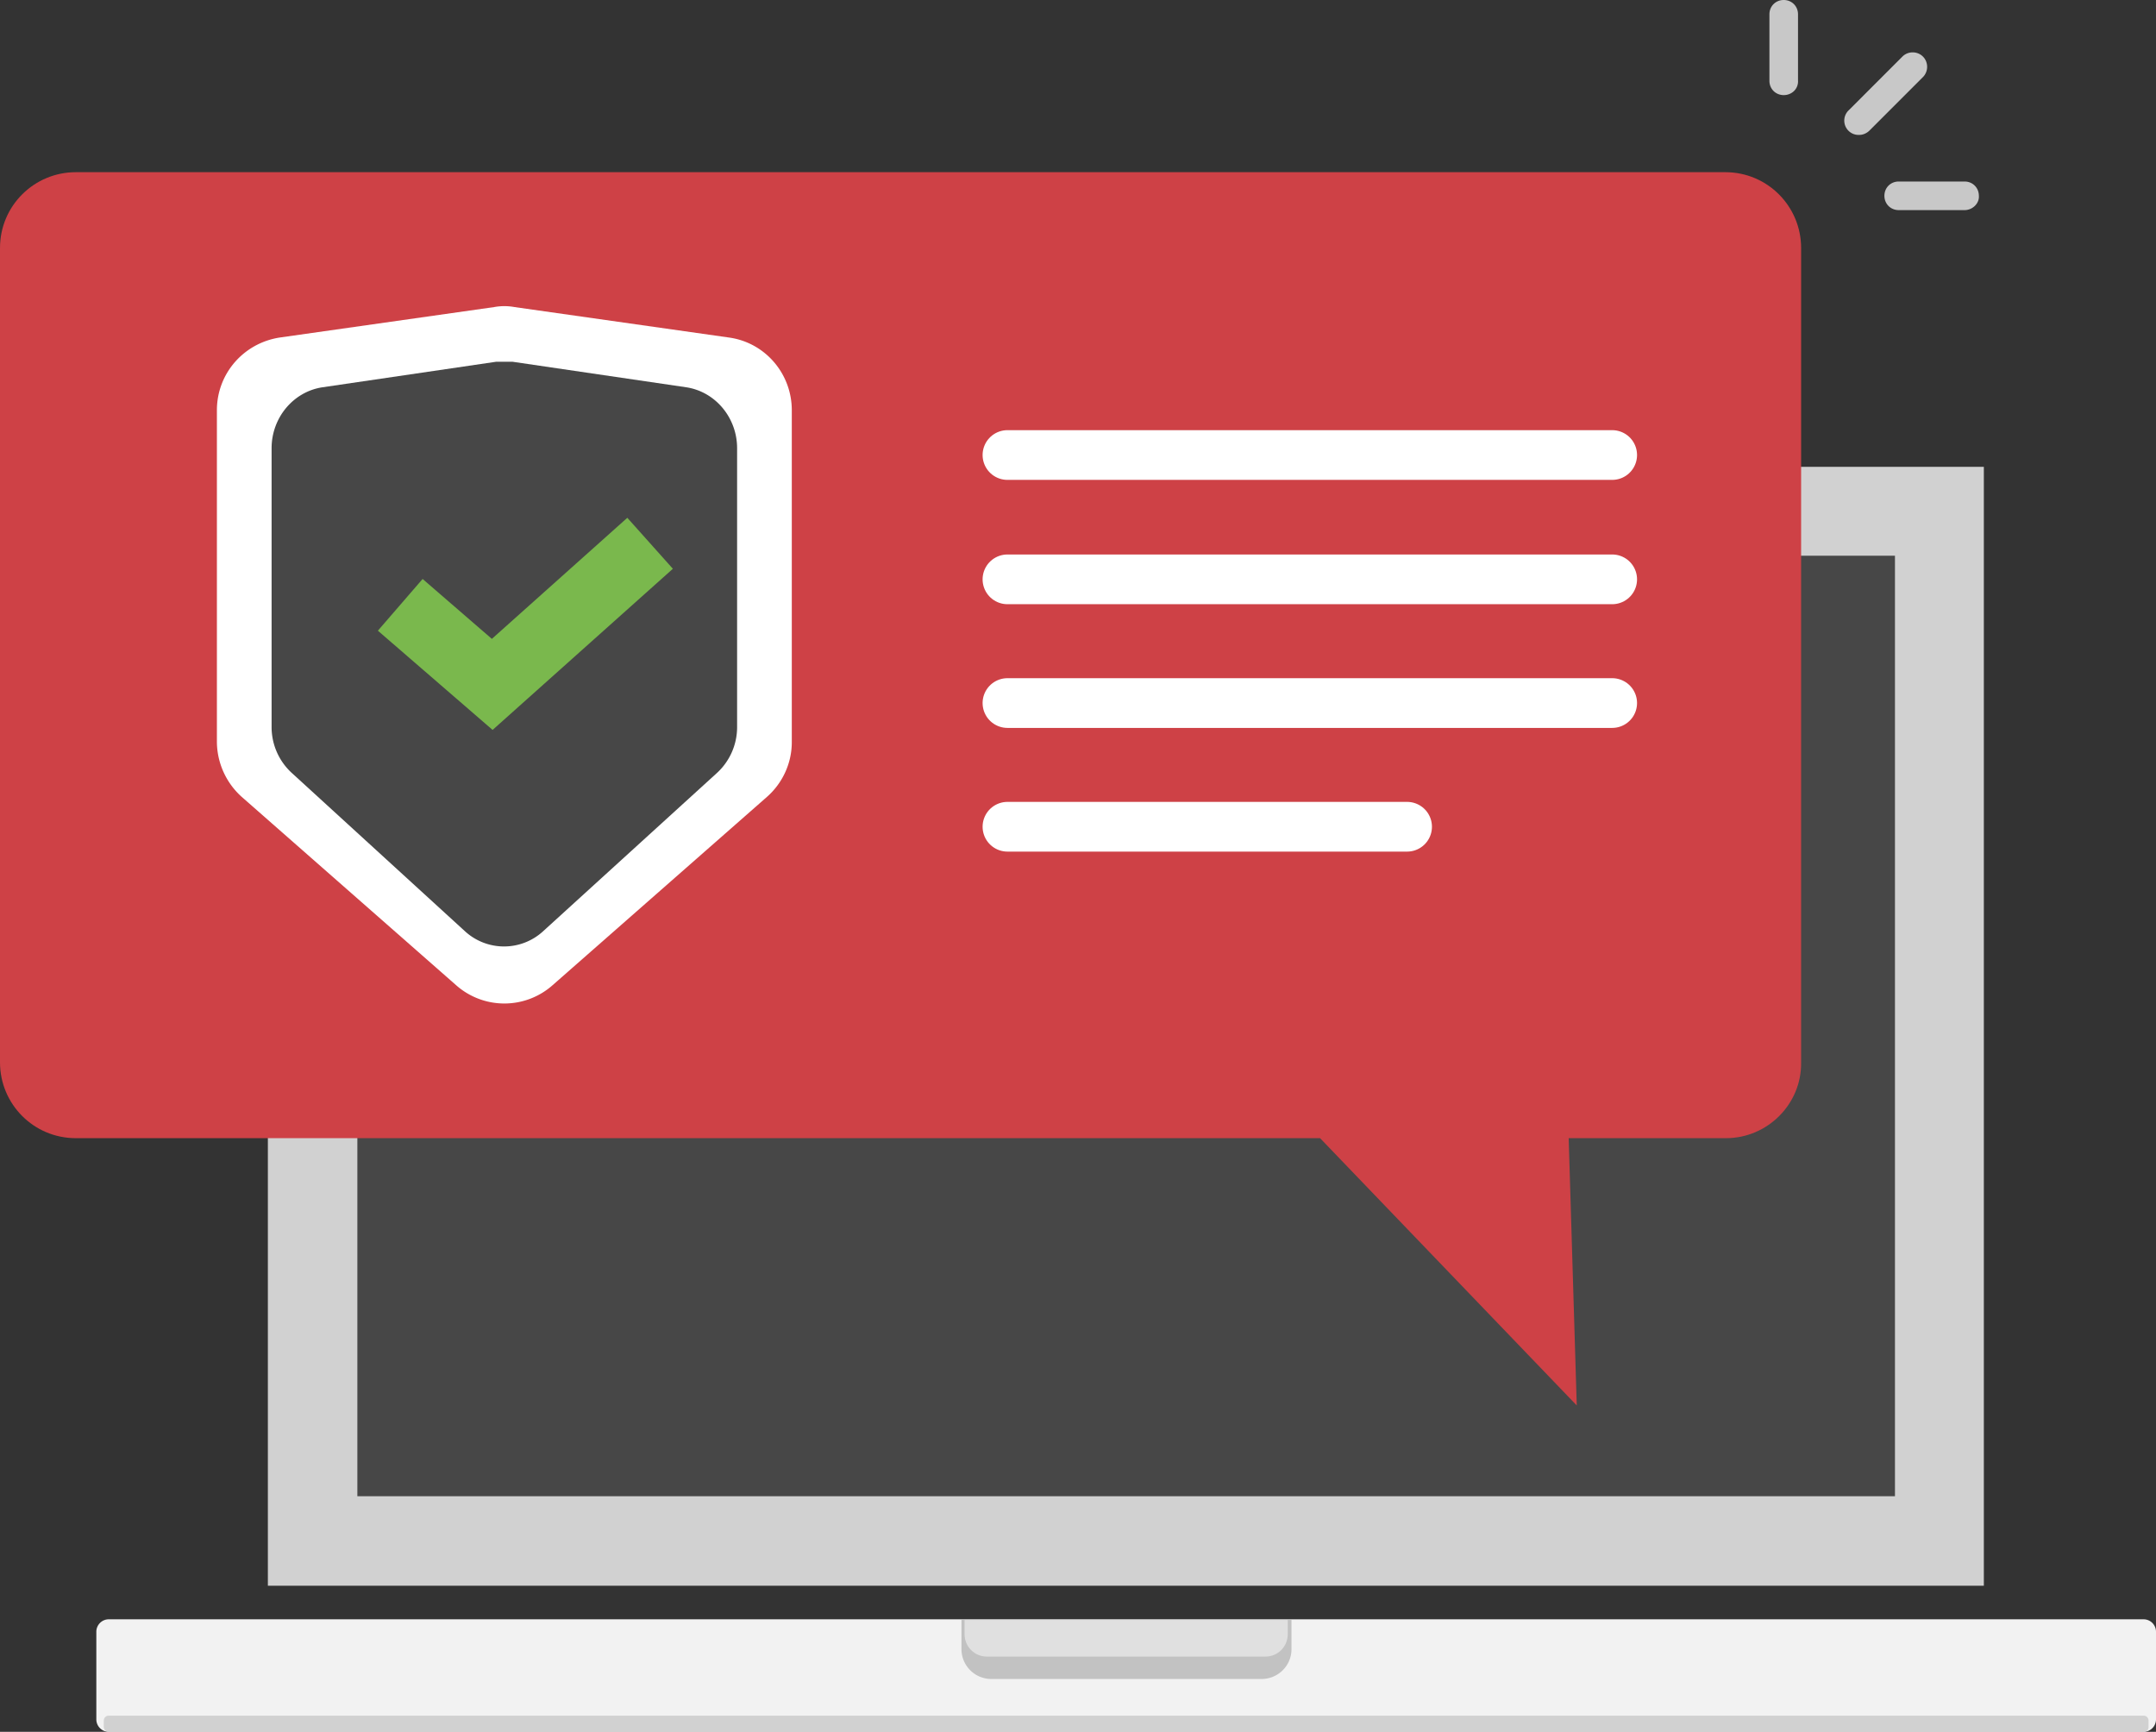 <svg xmlns="http://www.w3.org/2000/svg" id="Layer_1" viewBox="0 0 346.9 278.6"><rect x="0" y="0" width="346.9" height="278.6" fill="#333333" stroke="none"/><g id="computer"><g><g><g><path fill="#f2f2f2" d="M17.5 278.6a2 2 0 0 1-2-2v-14.1c0-1.1.9-2 2-2h327.4a2 2 0 0 1 2 2v14.1a2 2 0 0 1-2 2H17.5z"></path></g><path fill="#d1d1d1" d="M344.9 278.6H17.5a.8.8 0 0 1-.8-.8v-1c0-.5.4-.8.8-.8h327.4c.5 0 .8.4.8.8v1c0 .5-.3.8-.8.8z"></path><g><path fill="#c2c2c2" d="M159.5 270.1a4.8 4.8 0 0 1-4.8-4.8v-4.7h53.1v4.7c0 2.7-2.2 4.8-4.8 4.8h-43.5z"></path></g><g><g><path fill="#e0e0e0" d="M203.6 266.5h-44.8c-2 0-3.6-1.6-3.6-3.6v-2.3h52v2.3c0 2-1.6 3.6-3.6 3.6z"></path></g></g><g><path fill="#d1d1d1" d="M43.1 75.1h276.1v180H43.1z"></path><path fill="#474747" d="M57.5 89.4h247.4v151.3H57.5z"></path><path fill="gray" d="M183.4 82c0 1.2-1 2.2-2.2 2.2s-2.2-1-2.2-2.2 1-2.2 2.2-2.2 2.2 1 2.2 2.2z"></path></g></g></g></g><g id="Detail" fill="#c8c8c8"><path d="M299.2 21.7a2.3 2.3 0 0 1-1.7-4l8.6-8.6c.9-.9 2.4-.9 3.3 0s.9 2.4 0 3.3l-8.6 8.6c-.4.4-1 .7-1.6.7zm16.9 12.1h-10.6c-1.3 0-2.3-1-2.3-2.3s1-2.3 2.3-2.3h10.6c1.3 0 2.3 1 2.3 2.3.1 1.2-1 2.3-2.3 2.3zM287 15.3c-1.3 0-2.3-1-2.3-2.3V2.3c0-1.3 1-2.3 2.3-2.3s2.3 1 2.3 2.3v10.6c.1 1.4-1 2.4-2.3 2.4z"></path></g><g id="balloon"><path fill="#ce4146" d="M277.7 183.1h-25.3l1.3 43-41.3-43H12.2c-6.8 0-12.2-5.5-12.2-12.2v-131c0-6.8 5.5-12.2 12.2-12.2h265.4c6.8 0 12.2 5.5 12.2 12.2v131c.1 6.7-5.4 12.2-12.1 12.2z"></path><path fill="none" stroke="#fff" stroke-linecap="round" stroke-miterlimit="10" stroke-width="8" d="M162.1 73.2h97.3m-97.3 20h97.3m-97.3 19.9h97.3M162.1 133h64.3"></path><g id="check"><path fill="#fff" d="M123.4 128.2l-34.5 30.3a11.7 11.7 0 0 1-15.5 0l-34.5-30.3a12 12 0 0 1-4-8.8V66c0-5.9 4.3-10.8 10.1-11.7l34.5-4.9c1.1-.2 2.2-.2 3.3 0l34.5 4.9c5.8.8 10.1 5.8 10.1 11.7v53.4c0 3.4-1.5 6.6-4 8.8z"></path><path fill="#474747" d="M115.3 124.4l-27.9 25.4a9.3 9.3 0 0 1-12.6 0l-27.9-25.5a10 10 0 0 1-3.2-7.4V72.1c0-4.9 3.5-9.1 8.2-9.8l27.9-4.1h2.7l27.9 4.1c4.7.7 8.2 4.9 8.2 9.8V117a10 10 0 0 1-3.3 7.4z"></path></g></g><path id="check-icon" fill="none" stroke="#7ab84d" stroke-miterlimit="10" stroke-width="11" d="M64.4 97.3l14.8 12.8 25.4-22.7"></path></svg>
